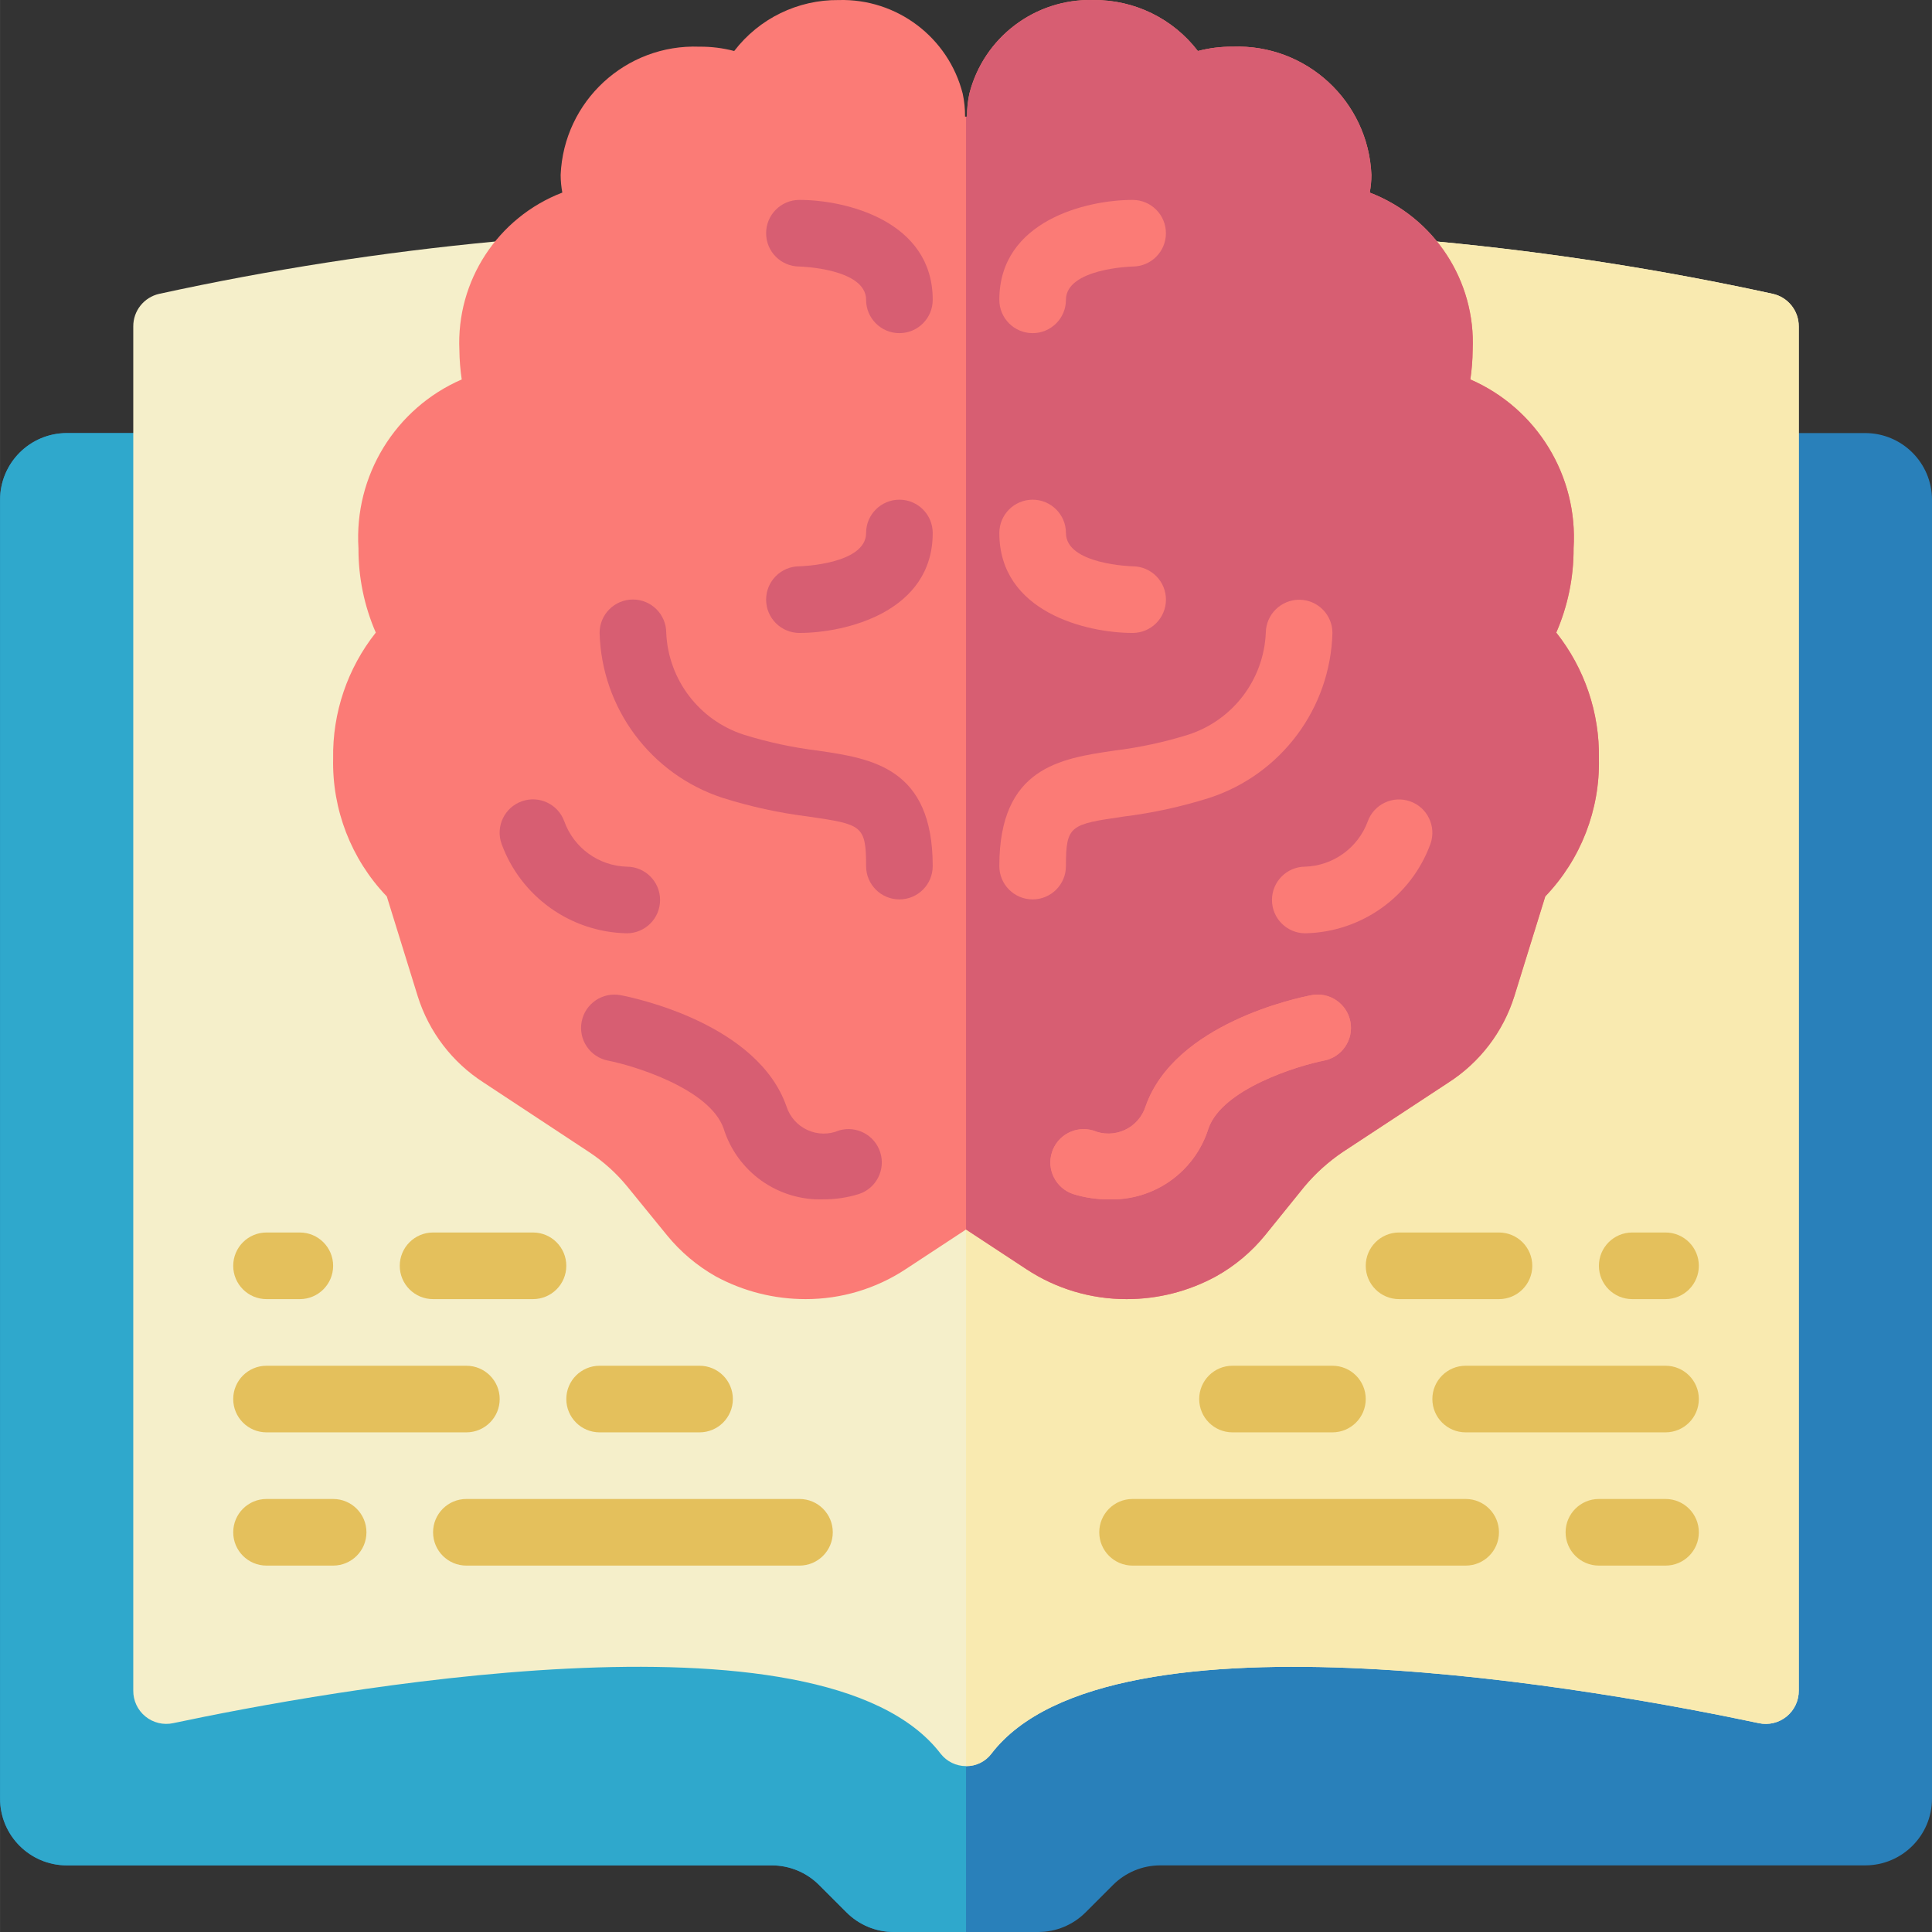 <svg height="512pt" viewBox="0 0 512 512.012" width="512pt" xmlns="http://www.w3.org/2000/svg"><rect x="0" y="0" width="512" height="512.012" fill="#333333" stroke="none"/><path d="m512.008 132.426v344.277c-.031 9.738-7.918 17.625-17.656 17.652h-186.879c-4.707.004-9.215 1.879-12.535 5.211l-7.238 7.238c-3.324 3.332-7.832 5.207-12.539 5.207h-38.309c-4.707 0-9.215-1.875-12.535-5.207l-7.238-7.238c-3.324-3.332-7.832-5.207-12.535-5.211h-186.883c-9.738-.027-17.625-7.914-17.652-17.652v-344.277c.027-9.738 7.914-17.625 17.652-17.656h476.691c9.738.031 17.625 7.918 17.656 17.656zm0 0" fill="#2980ba"/><path d="m256.008 114.77v397.242h-19.156c-4.707 0-9.215-1.875-12.535-5.207l-7.238-7.238c-3.324-3.332-7.832-5.207-12.535-5.211h-186.883c-9.738-.027-17.625-7.914-17.652-17.652v-344.277c.027-9.738 7.914-17.625 17.652-17.656zm0 0" fill="#2fa8cc"/><path d="m476.695 86.523v361.488c.035 2.664-1.148 5.195-3.211 6.879-2.062 1.688-4.781 2.34-7.383 1.773-38.75-8.211-171.961-33.016-203.387 8.121-1.613 2.062-4.09 3.266-6.707 3.266-2.621 0-5.094-1.203-6.711-3.266-31.426-41.137-164.633-16.332-203.387-8.121-2.602.566-5.32-.086-7.383-1.773-2.062-1.684-3.246-4.215-3.211-6.879v-361.488c-.031-4.148 2.84-7.75 6.887-8.652 29.355-6.402 59.07-11.031 88.98-13.859h249.645c29.914 2.828 59.625 7.457 88.98 13.859 4.051.902 6.918 4.504 6.887 8.652zm0 0" fill="#f5efca"/><path d="m476.695 86.523v361.488c.035 2.664-1.148 5.195-3.211 6.879-2.062 1.688-4.781 2.34-7.383 1.773-38.75-8.211-171.961-33.016-203.387 8.121-1.578 2.109-4.074 3.324-6.707 3.27v-404.043h124.82c29.914 2.828 59.625 7.457 88.98 13.859 4.051.902 6.918 4.504 6.887 8.652zm0 0" fill="#f9eab0"/><path d="m423.73 201.016c.309 13.543-4.773 26.656-14.125 36.457l-.086.09-8.211 26.484c-2.969 9.434-9.156 17.523-17.48 22.863l-28.07 18.449c-3.758 2.555-7.145 5.613-10.062 9.09l-10.418 12.891c-3.617 4.445-8.051 8.164-13.062 10.945-7.262 3.953-15.395 6.016-23.66 6.004-9.445.02-18.688-2.742-26.57-7.945l-15.977-10.504-15.98 10.504c-7.883 5.203-17.125 7.965-26.57 7.945-8.289 0-16.453-2.062-23.746-6.004-4.969-2.809-9.371-6.52-12.977-10.945l-10.504-12.891c-2.879-3.52-6.27-6.582-10.062-9.09l-27.984-18.449c-8.324-5.34-14.512-13.43-17.48-22.863l-8.207-26.484-.09-.09c-9.352-9.801-14.43-22.914-14.125-36.457-.207-12.094 3.785-23.887 11.301-33.367-3.062-7.047-4.625-14.652-4.59-22.332-1.207-19.191 9.73-37.086 27.363-44.758-.383-2.57-.59-5.168-.617-7.77-.848-18.34 10.141-35.16 27.277-41.754-.285-1.543-.434-3.109-.441-4.68.809-19.535 17.273-34.734 36.812-33.984 3.098-.027 6.184.359 9.18 1.148 6.598-8.617 16.867-13.621 27.719-13.508 15.398-.422 29.035 9.879 32.84 24.805.43 2.004.637 4.047.617 6.094h.527c-.02-2.047.188-4.09.621-6.094 3.805-14.926 17.438-25.227 32.836-24.805 10.852-.113 21.121 4.891 27.719 13.508 2.996-.789 6.086-1.176 9.18-1.148 19.543-.75 36.004 14.449 36.812 33.984-.008 1.57-.156 3.137-.441 4.68 17.137 6.594 28.125 23.414 27.277 41.754-.027 2.602-.234 5.199-.617 7.77 17.633 7.672 28.574 25.566 27.363 44.758.035 7.68-1.527 15.285-4.59 22.332 7.516 9.48 11.508 21.273 11.301 33.367zm0 0" fill="#fb7b76"/><path d="m423.73 201.016c.309 13.543-4.773 26.656-14.125 36.457l-.086.09-8.211 26.484c-2.969 9.434-9.156 17.523-17.48 22.863l-28.07 18.449c-3.758 2.555-7.145 5.613-10.062 9.09l-10.418 12.891c-3.617 4.445-8.051 8.164-13.062 10.945-7.262 3.953-15.395 6.016-23.66 6.004-9.445.02-18.688-2.742-26.57-7.945l-15.977-10.504v-294.93h.262c-.02-2.047.188-4.09.621-6.094 3.805-14.926 17.438-25.227 32.836-24.805 10.852-.113 21.121 4.891 27.719 13.508 2.996-.789 6.086-1.176 9.18-1.148 19.543-.75 36.004 14.449 36.812 33.984-.008 1.57-.156 3.137-.441 4.68 17.137 6.594 28.125 23.414 27.277 41.754-.027 2.602-.234 5.199-.617 7.77 17.633 7.672 28.574 25.566 27.363 44.758.035 7.68-1.527 15.285-4.59 22.332 7.516 9.48 11.508 21.273 11.301 33.367zm0 0" fill="#d75e72"/><path d="m218.234 317.848c-12.047.41-22.879-7.277-26.473-18.781-3.672-10.535-23.836-16.664-30.609-17.984-4.789-.918-7.926-5.547-7.008-10.336.922-4.785 5.547-7.922 10.336-7.004 3.695.703 36.281 7.523 43.953 29.504.895 2.766 2.914 5.027 5.559 6.234 2.645 1.211 5.676 1.25 8.355.113 4.621-1.371 9.492 1.219 10.934 5.824 1.445 4.602-1.074 9.508-5.652 11.02-3.043.945-6.211 1.422-9.395 1.41zm0 0" fill="#d75e72"/><path d="m293.777 317.848c-3.184.012-6.352-.465-9.391-1.41-4.578-1.531-7.078-6.457-5.613-11.055 1.465-4.598 6.355-7.168 10.973-5.766 2.672 1.117 5.688 1.062 8.32-.148 2.629-1.211 4.629-3.469 5.512-6.227 7.668-21.98 40.254-28.797 43.953-29.504 4.789-.918 9.414 2.219 10.336 7.008.918 4.785-2.219 9.414-7.008 10.332-6.777 1.324-26.934 7.449-30.609 17.984-3.59 11.504-14.426 19.195-26.473 18.785zm0 0" fill="#fb7b76"/><path d="m293.777 317.848c-3.184.012-6.352-.465-9.391-1.41-4.578-1.531-7.078-6.457-5.613-11.055 1.465-4.598 6.355-7.168 10.973-5.766 2.672 1.117 5.688 1.062 8.32-.148 2.629-1.211 4.629-3.469 5.512-6.227 7.668-21.98 40.254-28.797 43.953-29.504 4.789-.918 9.414 2.219 10.336 7.008.918 4.785-2.219 9.414-7.008 10.332-6.777 1.324-26.934 7.449-30.609 17.984-3.59 11.504-14.426 19.195-26.473 18.785zm0 0" fill="#fb7b76"/><path d="m166.098 247.336c-14.898-.297-28.082-9.723-33.188-23.723-1.621-4.598.789-9.641 5.387-11.262 4.598-1.625 9.641.785 11.266 5.383 2.543 6.996 9.094 11.73 16.535 11.949 4.875 0 8.828 3.953 8.828 8.828s-3.953 8.828-8.828 8.828zm0 0" fill="#d75e72"/><path d="m345.918 247.336c-4.879 0-8.828-3.953-8.828-8.828s3.949-8.828 8.828-8.828c7.398-.266 13.914-4.957 16.512-11.891 1.605-4.605 6.641-7.035 11.246-5.426 4.602 1.605 7.031 6.641 5.426 11.246-5.102 14-18.285 23.426-33.184 23.727zm0 0" fill="#fb7b76"/><path d="m238.352 238.355c-4.875 0-8.828-3.949-8.828-8.824 0-10.879-1.156-11.051-15.297-13.129-7.738-.961-15.371-2.629-22.805-4.98-18.973-6.242-31.984-23.723-32.52-43.684-.016-4.879 3.926-8.84 8.801-8.855 4.875-.016 8.84 3.922 8.855 8.797.523 12.379 8.672 23.137 20.449 26.992 6.453 2.02 13.078 3.445 19.793 4.262 14.234 2.098 30.379 4.473 30.379 30.598 0 4.875-3.953 8.824-8.828 8.824zm0 0" fill="#d75e72"/><path d="m238.352 88.289c-4.875 0-8.828-3.953-8.828-8.828 0-8.336-17.508-8.828-17.684-8.828-4.875-.008-8.824-3.969-8.812-8.844.008-4.875 3.965-8.82 8.84-8.812 12.211 0 35.312 5.535 35.312 26.484 0 4.875-3.953 8.828-8.828 8.828zm0 0" fill="#d75e72"/><path d="m273.66 238.355c-4.875 0-8.828-3.949-8.828-8.824 0-26.125 16.145-28.5 30.383-30.598 6.711-.816 13.336-2.242 19.793-4.262 11.777-3.855 19.926-14.617 20.445-27 .07-4.828 4-8.711 8.828-8.727h.07c4.84.02 8.754 3.949 8.758 8.793-.535 19.961-13.547 37.441-32.516 43.684-7.434 2.352-15.07 4.02-22.809 4.98-14.141 2.078-15.297 2.25-15.297 13.129 0 4.875-3.953 8.824-8.828 8.824zm0 0" fill="#fb7b76"/><path d="m273.66 88.289c-4.875 0-8.828-3.953-8.828-8.828 0-20.949 23.102-26.484 35.312-26.484 4.875-.004 8.832 3.941 8.84 8.816s-3.938 8.832-8.816 8.84c-.336.004-17.68.531-17.68 8.828 0 4.875-3.953 8.828-8.828 8.828zm0 0" fill="#fb7b76"/><path d="m211.867 167.738c-4.875.004-8.832-3.941-8.84-8.816-.008-4.875 3.941-8.832 8.816-8.84.336 0 17.68-.531 17.68-8.828 0-4.875 3.953-8.828 8.828-8.828s8.828 3.953 8.828 8.828c0 20.949-23.102 26.484-35.312 26.484zm0 0" fill="#d75e72"/><path d="m300.145 167.738c-12.211 0-35.312-5.535-35.312-26.484 0-4.875 3.953-8.828 8.828-8.828s8.828 3.953 8.828 8.828c0 8.336 17.508 8.828 17.688 8.828 4.875.008 8.82 3.965 8.812 8.844-.012 4.875-3.969 8.82-8.844 8.812zm0 0" fill="#fb7b76"/><g fill="#e4c05c"><path d="m79.453 344.289h-8.828c-4.875 0-8.824-3.953-8.824-8.828s3.949-8.828 8.824-8.828h8.828c4.875 0 8.828 3.953 8.828 8.828s-3.953 8.828-8.828 8.828zm0 0"/><path d="m141.246 344.289h-26.48c-4.875 0-8.828-3.953-8.828-8.828s3.953-8.828 8.828-8.828h26.48c4.875 0 8.828 3.953 8.828 8.828s-3.953 8.828-8.828 8.828zm0 0"/><path d="m123.594 379.598h-52.969c-4.875 0-8.824-3.953-8.824-8.828s3.949-8.824 8.824-8.824h52.969c4.875 0 8.828 3.949 8.828 8.824s-3.953 8.828-8.828 8.828zm0 0"/><path d="m185.387 379.598h-26.484c-4.875 0-8.828-3.953-8.828-8.828s3.953-8.824 8.828-8.824h26.484c4.875 0 8.828 3.949 8.828 8.824s-3.953 8.828-8.828 8.828zm0 0"/><path d="m88.281 414.91h-17.656c-4.875 0-8.824-3.953-8.824-8.828s3.949-8.828 8.824-8.828h17.656c4.875 0 8.828 3.953 8.828 8.828s-3.953 8.828-8.828 8.828zm0 0"/><path d="m211.867 414.91h-88.273c-4.875 0-8.828-3.953-8.828-8.828s3.953-8.828 8.828-8.828h88.273c4.875 0 8.828 3.953 8.828 8.828s-3.953 8.828-8.828 8.828zm0 0"/><path d="m441.387 344.289h-8.828c-4.875 0-8.828-3.953-8.828-8.828s3.953-8.828 8.828-8.828h8.828c4.875 0 8.828 3.953 8.828 8.828s-3.953 8.828-8.828 8.828zm0 0"/><path d="m397.246 344.289h-26.48c-4.875 0-8.828-3.953-8.828-8.828s3.953-8.828 8.828-8.828h26.48c4.875 0 8.828 3.953 8.828 8.828s-3.953 8.828-8.828 8.828zm0 0"/><path d="m441.387 379.598h-52.965c-4.879 0-8.828-3.953-8.828-8.828s3.949-8.824 8.828-8.824h52.965c4.875 0 8.828 3.949 8.828 8.824s-3.953 8.828-8.828 8.828zm0 0"/><path d="m353.109 379.598h-26.484c-4.875 0-8.824-3.953-8.824-8.828s3.949-8.824 8.824-8.824h26.484c4.875 0 8.828 3.949 8.828 8.824s-3.953 8.828-8.828 8.828zm0 0"/><path d="m441.387 414.91h-17.656c-4.875 0-8.828-3.953-8.828-8.828s3.953-8.828 8.828-8.828h17.656c4.875 0 8.828 3.953 8.828 8.828s-3.953 8.828-8.828 8.828zm0 0"/><path d="m388.422 414.91h-88.277c-4.875 0-8.828-3.953-8.828-8.828s3.953-8.828 8.828-8.828h88.277c4.875 0 8.824 3.953 8.824 8.828s-3.949 8.828-8.824 8.828zm0 0"/></g></svg>